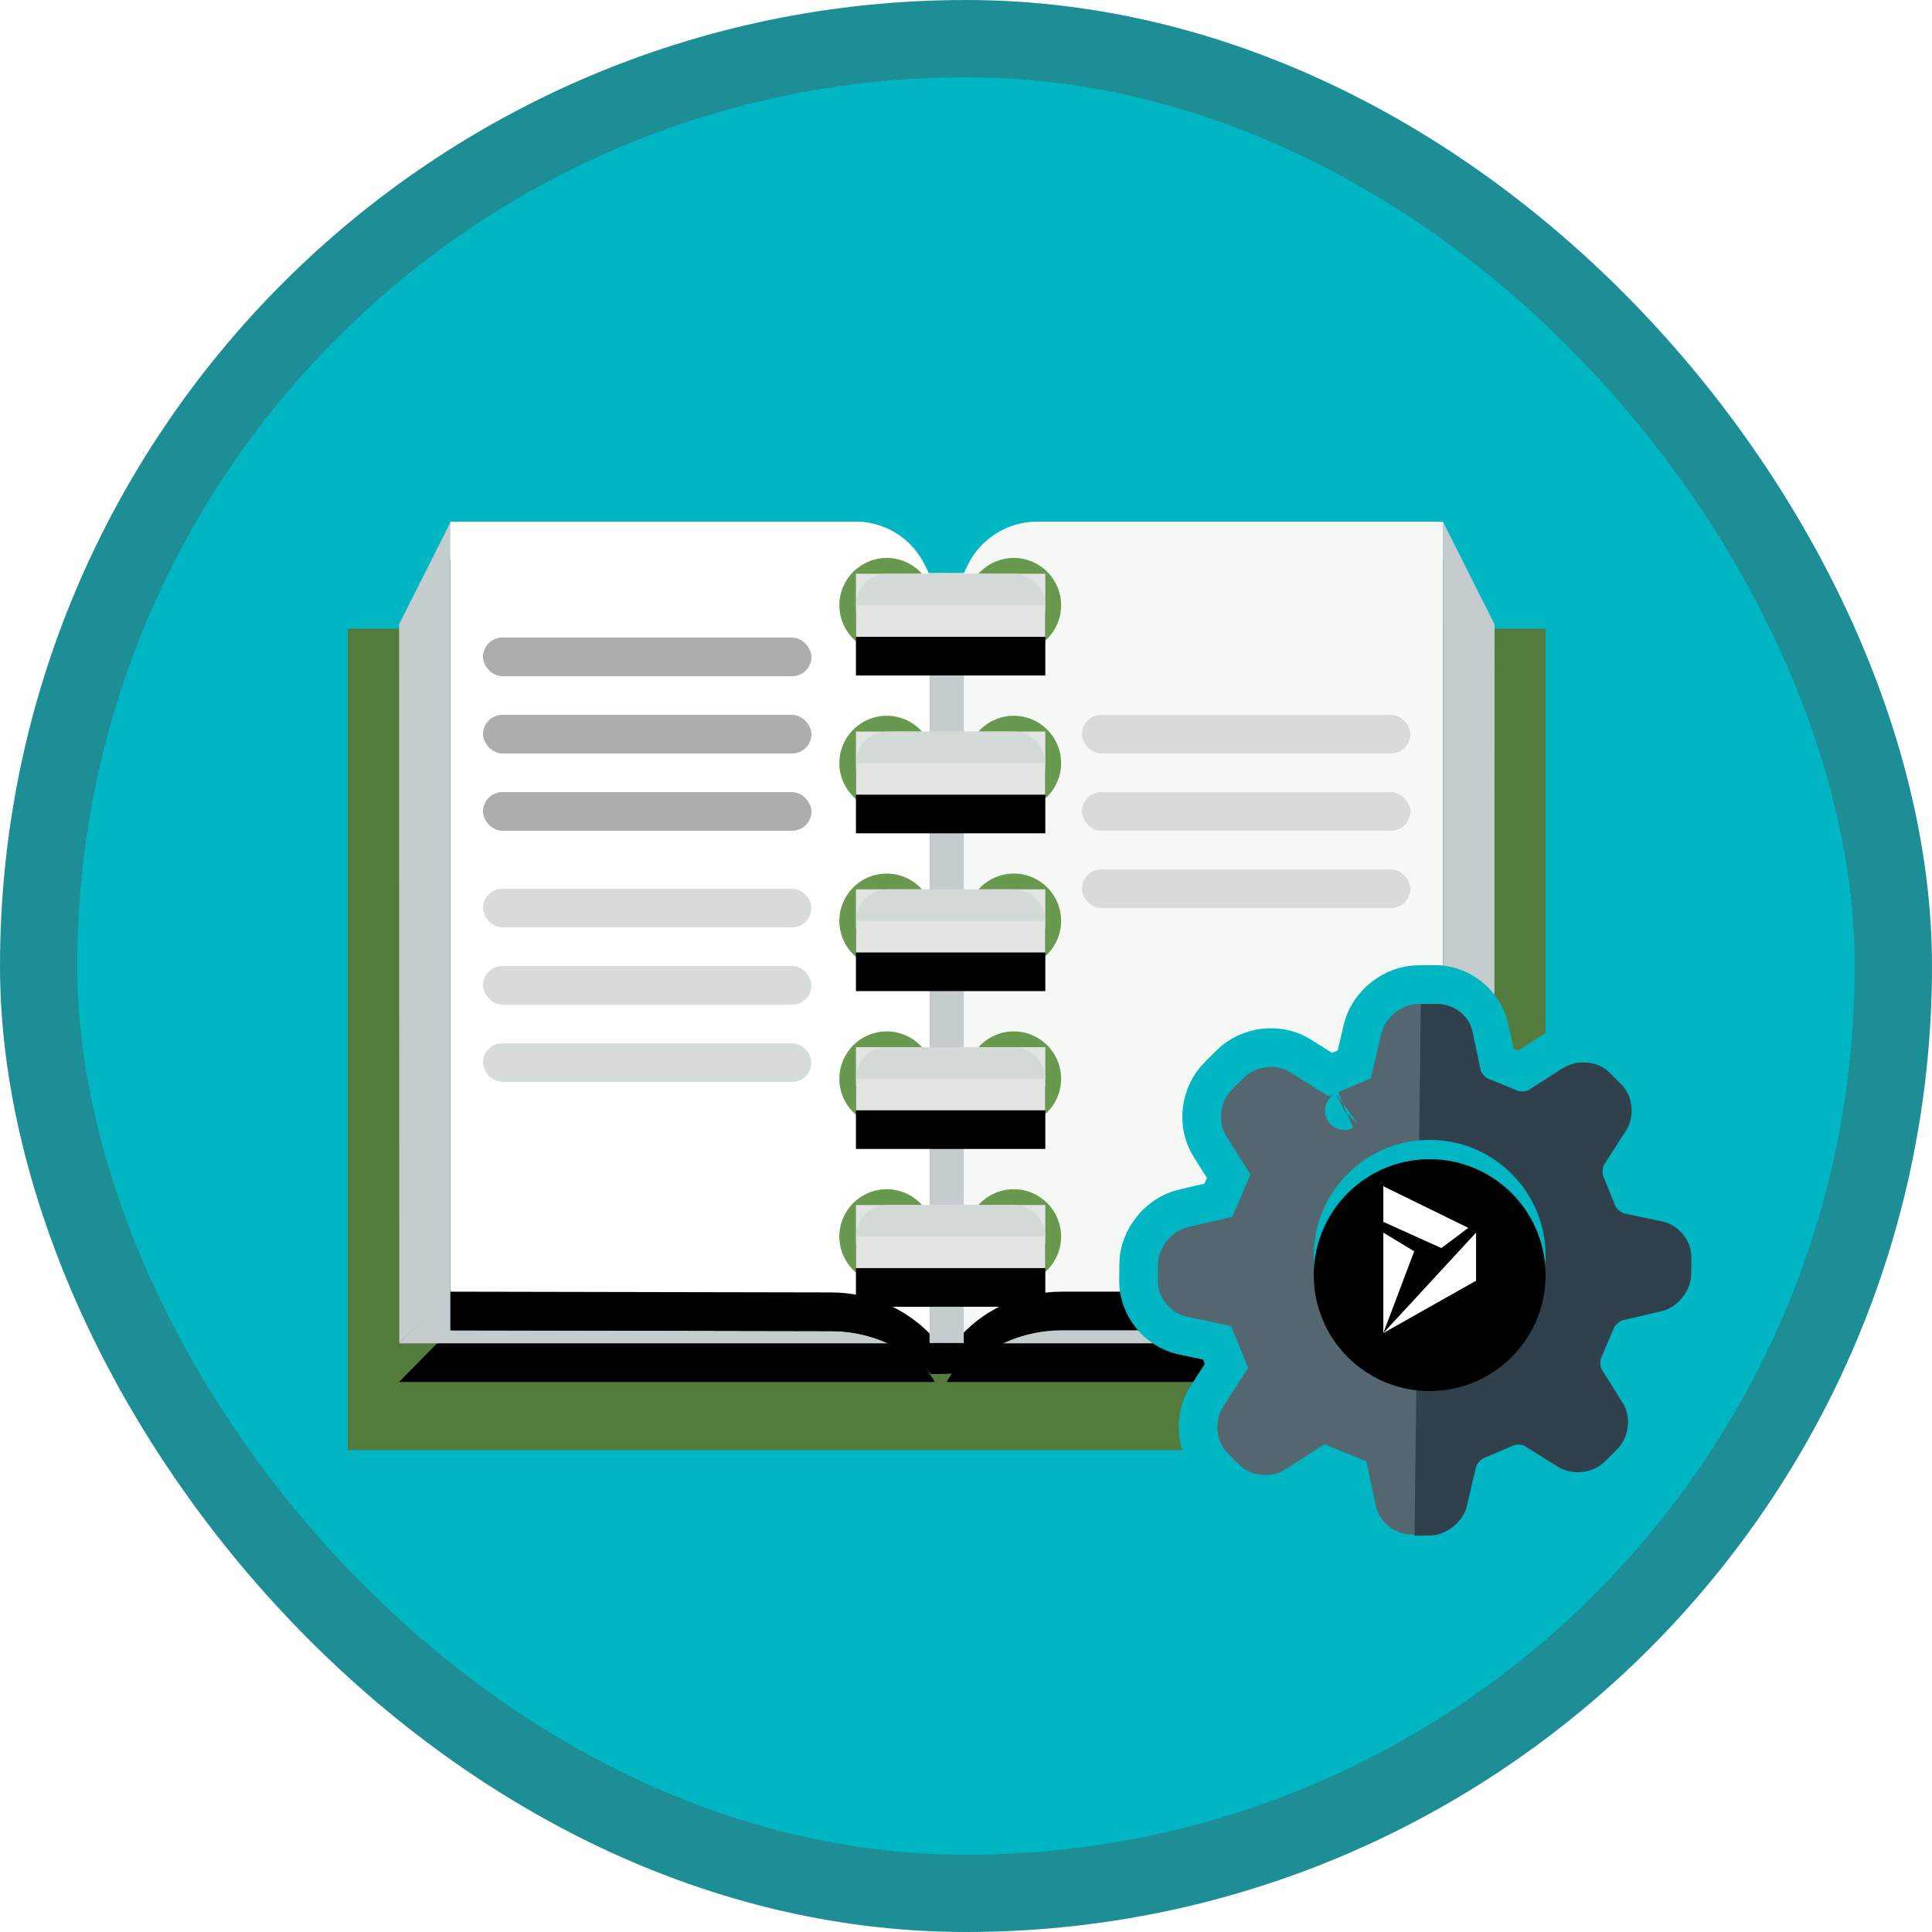 <?xml version="1.0" encoding="UTF-8"?>
<svg width="100px" height="100px" viewBox="0 0 100 100" version="1.1" xmlns="http://www.w3.org/2000/svg" xmlns:xlink="http://www.w3.org/1999/xlink">
    <!-- Generator: Sketch 55.2 (78181) - https://sketchapp.com -->
    <title>Use Journals in Microsoft Dynamics 365 Business Central/create-and-process-journal-entries-in-dynamics-365-business-central</title>
    <desc>Created with Sketch.</desc>
    <defs>
        <rect id="path-1" x="0" y="0" width="96" height="96" rx="48"></rect>
        <filter x="-6.5%" y="-9.3%" width="112.9%" height="118.5%" filterUnits="objectBoundingBox" id="filter-3">
            <feOffset dx="0" dy="2" in="SourceAlpha" result="shadowOffsetOuter1"></feOffset>
            <feColorMatrix values="0 0 0 0 0   0 0 0 0 0   0 0 0 0 0  0 0 0 0.1 0" type="matrix" in="shadowOffsetOuter1" result="shadowMatrixOuter1"></feColorMatrix>
            <feMerge>
                <feMergeNode in="shadowMatrixOuter1"></feMergeNode>
                <feMergeNode in="SourceGraphic"></feMergeNode>
            </feMerge>
        </filter>
        <path d="M59.392,42.531 C58.424,40.748 56.356,39.857 53.19,39.857 C50.023,39.857 43.505,39.857 33.634,39.857 L31,42.531 L59.392,42.531 Z" id="path-4"></path>
        <filter x="-3.5%" y="-37.4%" width="107.0%" height="249.6%" filterUnits="objectBoundingBox" id="filter-5">
            <feOffset dx="0" dy="2" in="SourceAlpha" result="shadowOffsetOuter1"></feOffset>
            <feColorMatrix values="0 0 0 0 0   0 0 0 0 0   0 0 0 0 0  0 0 0 0.1 0" type="matrix" in="shadowOffsetOuter1"></feColorMatrix>
        </filter>
        <path d="M30.381,42.531 C29.412,40.748 27.345,39.857 24.178,39.857 C21.012,39.857 14.716,39.857 5.291,39.857 L2.657,42.531 L30.381,42.531 Z" id="path-6"></path>
        <filter x="-3.6%" y="-37.4%" width="107.2%" height="249.6%" filterUnits="objectBoundingBox" id="filter-7">
            <feOffset dx="0" dy="2" in="SourceAlpha" result="shadowOffsetOuter1"></feOffset>
            <feColorMatrix values="0 0 0 0 0   0 0 0 0 0   0 0 0 0 0  0 0 0 0.1 0" type="matrix" in="shadowOffsetOuter1"></feColorMatrix>
        </filter>
        <path d="M5.314,7.10542736e-15 L26.272,7.10542736e-15 C27.805,9.0140899e-15 29.204,0.877 29.872,2.258 L30.073,2.673 C31.285,2.665 31.892,2.663 31.894,2.667 C31.895,2.668 31.944,2.562 32.041,2.348 C32.689,0.918 34.114,7.39380104e-15 35.684,7.10542736e-15 L56.686,7.10542736e-15 L56.686,39.857 L36.948,39.857 C34.988,39.857 33.115,40.666 31.771,42.093 L31.771,42.093 L30.189,42.117 C28.842,40.703 26.974,39.9 25.02,39.896 L5.314,39.857 L5.314,7.10542736e-15 Z" id="path-8"></path>
        <filter x="-1.9%" y="-2.4%" width="103.9%" height="109.5%" filterUnits="objectBoundingBox" id="filter-9">
            <feOffset dx="0" dy="2" in="SourceAlpha" result="shadowOffsetOuter1"></feOffset>
            <feColorMatrix values="0 0 0 0 0   0 0 0 0 0   0 0 0 0 0  0 0 0 0 0" type="matrix" in="shadowOffsetOuter1"></feColorMatrix>
        </filter>
        <path d="M5.314,7.10542736e-15 L26.272,7.10542736e-15 C27.805,6.8236714e-15 29.204,0.877 29.872,2.258 L30.073,2.673 C30.539,2.67 30.859,2.668 31.032,2.667 C31.416,2.665 31.409,15.811 31.009,42.104 L30.21,42.117 C28.863,40.703 26.995,39.9 25.042,39.896 L5.314,39.857 L5.314,7.10542736e-15 Z" id="path-10"></path>
        <filter x="-3.8%" y="-2.4%" width="107.7%" height="109.5%" filterUnits="objectBoundingBox" id="filter-11">
            <feOffset dx="0" dy="2" in="SourceAlpha" result="shadowOffsetOuter1"></feOffset>
            <feColorMatrix values="0 0 0 0 0   0 0 0 0 0   0 0 0 0 0  0 0 0 0 0" type="matrix" in="shadowOffsetOuter1"></feColorMatrix>
        </filter>
        <rect id="path-12" x="0.939" y="0.817" width="9.802" height="3.267"></rect>
        <filter x="-10.2%" y="-30.6%" width="120.4%" height="222.4%" filterUnits="objectBoundingBox" id="filter-13">
            <feOffset dx="0" dy="2" in="SourceAlpha" result="shadowOffsetOuter1"></feOffset>
            <feColorMatrix values="0 0 0 0 0   0 0 0 0 0   0 0 0 0 0  0 0 0 0.1 0" type="matrix" in="shadowOffsetOuter1"></feColorMatrix>
        </filter>
        <rect id="path-14" x="0.939" y="0.817" width="9.802" height="3.267"></rect>
        <filter x="-10.2%" y="-30.6%" width="120.4%" height="222.4%" filterUnits="objectBoundingBox" id="filter-15">
            <feOffset dx="0" dy="2" in="SourceAlpha" result="shadowOffsetOuter1"></feOffset>
            <feColorMatrix values="0 0 0 0 0   0 0 0 0 0   0 0 0 0 0  0 0 0 0.1 0" type="matrix" in="shadowOffsetOuter1"></feColorMatrix>
        </filter>
        <rect id="path-16" x="0.939" y="0.817" width="9.802" height="3.267"></rect>
        <filter x="-10.2%" y="-30.6%" width="120.4%" height="222.4%" filterUnits="objectBoundingBox" id="filter-17">
            <feOffset dx="0" dy="2" in="SourceAlpha" result="shadowOffsetOuter1"></feOffset>
            <feColorMatrix values="0 0 0 0 0   0 0 0 0 0   0 0 0 0 0  0 0 0 0.1 0" type="matrix" in="shadowOffsetOuter1"></feColorMatrix>
        </filter>
        <rect id="path-18" x="0.939" y="0.817" width="9.802" height="3.267"></rect>
        <filter x="-10.2%" y="-30.6%" width="120.4%" height="222.4%" filterUnits="objectBoundingBox" id="filter-19">
            <feOffset dx="0" dy="2" in="SourceAlpha" result="shadowOffsetOuter1"></feOffset>
            <feColorMatrix values="0 0 0 0 0   0 0 0 0 0   0 0 0 0 0  0 0 0 0.1 0" type="matrix" in="shadowOffsetOuter1"></feColorMatrix>
        </filter>
        <rect id="path-20" x="0.939" y="0.817" width="9.802" height="3.267"></rect>
        <filter x="-10.2%" y="-30.6%" width="120.4%" height="222.4%" filterUnits="objectBoundingBox" id="filter-21">
            <feOffset dx="0" dy="2" in="SourceAlpha" result="shadowOffsetOuter1"></feOffset>
            <feColorMatrix values="0 0 0 0 0   0 0 0 0 0   0 0 0 0 0  0 0 0 0.1 0" type="matrix" in="shadowOffsetOuter1"></feColorMatrix>
        </filter>
        <path d="M0.318,8.114 C2.081,8.114 3.509,6.384 3.509,4.25 L3.509,4.25 C3.509,2.116 2.081,0.386 0.318,0.386 L0.318,0.386 L0.318,8.114 Z" id="path-22"></path>
        <circle id="path-24" cx="6" cy="6" r="6"></circle>
        <filter x="-4.2%" y="-4.2%" width="108.3%" height="108.3%" filterUnits="objectBoundingBox" id="filter-25">
            <feOffset dx="0" dy="1" in="SourceAlpha" result="shadowOffsetInner1"></feOffset>
            <feComposite in="shadowOffsetInner1" in2="SourceAlpha" operator="arithmetic" k2="-1" k3="1" result="shadowInnerInner1"></feComposite>
            <feColorMatrix values="0 0 0 0 0   0 0 0 0 0   0 0 0 0 0  0 0 0 0.1 0" type="matrix" in="shadowInnerInner1"></feColorMatrix>
        </filter>
    </defs>
    <g id="Badges" stroke="none" stroke-width="1" fill="none" fill-rule="evenodd">
        <g id="Use-Journals-in-Microsoft-Dynamics-365-Business-Central" transform="translate(-50, -460)">
            <g id="Use-Journals-in-Microsoft-Dynamics-365-Business-Central/create-and-process-journal-entries-in-dynamics-365-business-central" transform="translate(50, 460)">
                <g id="Mask" transform="translate(2, 2)">
                    <mask id="mask-2" fill="white">
                        <use xlink:href="#path-1"></use>
                    </mask>
                    <use id="BG" fill="#01B6C3" xlink:href="#path-1"></use>
                    <g id="Group-3" mask="url(#mask-2)">
                        <g transform="translate(16, 25)">
                            <g id="open-journal" transform="translate(0, -0)">
                                <g id="Book" fill-rule="nonzero">
                                    <g id="Book-Cooer" filter="url(#filter-3)" transform="translate(0, 3.543)" fill="#547B3E">
                                        <rect id="Rectangle" x="0" y="0" width="62" height="42.514"></rect>
                                    </g>
                                    <g id="Bottom-Right-Pages" transform="translate(45.196, 41.194) scale(-1, 1) translate(-45.196, -41.194) ">
                                        <use fill="black" fill-opacity="1" filter="url(#filter-5)" xlink:href="#path-4"></use>
                                        <use fill="#C5CCCD" xlink:href="#path-4"></use>
                                    </g>
                                    <polygon id="Right-hand-Pages" fill="#C5CCCD" points="56.686 3.55271368e-15 56.686 39.863 59.348 42.519 59.357 5.314"></polygon>
                                    <g id="Bottom-Left-Pages">
                                        <use fill="black" fill-opacity="1" filter="url(#filter-7)" xlink:href="#path-6"></use>
                                        <use fill="#C5CCCD" xlink:href="#path-6"></use>
                                    </g>
                                    <polygon id="Left-hand-pages" fill="#C5CCCD" transform="translate(3.993, 21.26) scale(-1, 1) translate(-3.993, -21.26) " points="2.657 3.55271368e-15 2.657 39.863 5.319 42.519 5.328 5.314"></polygon>
                                    <g id="Right-Page">
                                        <use fill="black" fill-opacity="1" filter="url(#filter-9)" xlink:href="#path-8"></use>
                                        <use fill="#F5F8F5" xlink:href="#path-8"></use>
                                    </g>
                                    <g id="Left-Page">
                                        <use fill="black" fill-opacity="1" filter="url(#filter-11)" xlink:href="#path-10"></use>
                                        <use fill="#FFFFFE" xlink:href="#path-10"></use>
                                    </g>
                                    <rect id="Spine-Crease" fill="#C5CCCD" x="30.114" y="2.657" width="1.771" height="39.857"></rect>
                                </g>
                                <g id="Group" transform="translate(25.364, 1.879)" fill-rule="nonzero">
                                    <g id="Ring-5" transform="translate(0, 32.675)">
                                        <circle id="Oval" fill="#69994E" cx="9.108" cy="2.451" r="2.451"></circle>
                                        <circle id="Oval" fill="#69994E" cx="2.532" cy="2.451" r="2.451"></circle>
                                        <g id="Rectangle">
                                            <use fill="black" fill-opacity="1" filter="url(#filter-13)" xlink:href="#path-12"></use>
                                            <use fill="#E1E4E1" xlink:href="#path-12"></use>
                                        </g>
                                        <path d="M10.742,2.451 L0.939,2.451 C0.939,1.548 1.671,0.817 2.573,0.817 L9.108,0.817 C10.01,0.817 10.742,1.548 10.742,2.451 Z" id="Combined-Shape" fill="#D3DAD8"></path>
                                    </g>
                                    <g id="Ring-4" transform="translate(0, 24.506)">
                                        <circle id="Oval" fill="#69994E" cx="9.108" cy="2.451" r="2.451"></circle>
                                        <circle id="Oval" fill="#69994E" cx="2.532" cy="2.451" r="2.451"></circle>
                                        <g id="Rectangle">
                                            <use fill="black" fill-opacity="1" filter="url(#filter-15)" xlink:href="#path-14"></use>
                                            <use fill="#E1E4E1" xlink:href="#path-14"></use>
                                        </g>
                                        <path d="M10.742,2.451 L0.939,2.451 C0.939,1.548 1.671,0.817 2.573,0.817 L9.108,0.817 C10.01,0.817 10.742,1.548 10.742,2.451 Z" id="Combined-Shape" fill="#D3DAD8"></path>
                                    </g>
                                    <g id="Ring-3" transform="translate(0, 16.337)">
                                        <circle id="Oval" fill="#69994E" cx="9.108" cy="2.451" r="2.451"></circle>
                                        <circle id="Oval" fill="#69994E" cx="2.532" cy="2.451" r="2.451"></circle>
                                        <g id="Rectangle">
                                            <use fill="black" fill-opacity="1" filter="url(#filter-17)" xlink:href="#path-16"></use>
                                            <use fill="#E1E4E1" xlink:href="#path-16"></use>
                                        </g>
                                        <path d="M10.742,2.451 L0.939,2.451 C0.939,1.548 1.671,0.817 2.573,0.817 L9.108,0.817 C10.01,0.817 10.742,1.548 10.742,2.451 Z" id="Combined-Shape" fill="#D3DAD8"></path>
                                    </g>
                                    <g id="Ring-2" transform="translate(0, 8.169)">
                                        <circle id="Oval" fill="#69994E" cx="9.108" cy="2.451" r="2.451"></circle>
                                        <circle id="Oval" fill="#69994E" cx="2.532" cy="2.451" r="2.451"></circle>
                                        <g id="Rectangle">
                                            <use fill="black" fill-opacity="1" filter="url(#filter-19)" xlink:href="#path-18"></use>
                                            <use fill="#E1E4E1" xlink:href="#path-18"></use>
                                        </g>
                                        <path d="M10.742,2.451 L0.939,2.451 C0.939,1.548 1.671,0.817 2.573,0.817 L9.108,0.817 C10.01,0.817 10.742,1.548 10.742,2.451 Z" id="Combined-Shape" fill="#D3DAD8"></path>
                                    </g>
                                    <g id="Ring-1">
                                        <circle id="Oval" fill="#69994E" cx="9.108" cy="2.451" r="2.451"></circle>
                                        <circle id="Oval" fill="#69994E" cx="2.532" cy="2.451" r="2.451"></circle>
                                        <g id="Rectangle">
                                            <use fill="black" fill-opacity="1" filter="url(#filter-21)" xlink:href="#path-20"></use>
                                            <use fill="#E1E4E1" xlink:href="#path-20"></use>
                                        </g>
                                        <path d="M10.742,2.451 L0.939,2.451 C0.939,1.548 1.671,0.817 2.573,0.817 L9.108,0.817 C10.01,0.817 10.742,1.548 10.742,2.451 Z" id="Combined-Shape" fill="#D3DAD8"></path>
                                    </g>
                                </g>
                            </g>
                            <g id="Group-2" transform="translate(7, 6)">
                                <rect id="Rectangle" fill="#ACADAC" x="0" y="0" width="17" height="2" rx="1"></rect>
                                <rect id="Rectangle" fill="#ACADAC" x="0" y="4" width="17" height="2" rx="1"></rect>
                                <rect id="Rectangle" fill="#ACADAC" x="0" y="8" width="17" height="2" rx="1"></rect>
                            </g>
                            <g id="Group-2" transform="translate(7, 10)">
                                <rect id="Rectangle" fill="#D7DBDA" x="0" y="9" width="17" height="2" rx="1"></rect>
                                <rect id="Rectangle" fill="#D7DBDA" x="0" y="13" width="17" height="2" rx="1"></rect>
                                <rect id="Rectangle" fill="#D7DBDA" x="0" y="17" width="17" height="2" rx="1"></rect>
                                <rect id="Rectangle" fill="#D7DBDA" x="31" y="0" width="17" height="2" rx="1"></rect>
                                <rect id="Rectangle" fill="#D7DBDA" x="31" y="4" width="17" height="2" rx="1"></rect>
                                <rect id="Rectangle" fill="#D7DBDA" x="31" y="8" width="17" height="2" rx="1"></rect>
                            </g>
                        </g>
                    </g>
                    <g id="Gear" mask="url(#mask-2)">
                        <g transform="translate(51, 43)">
                            <circle id="Oval" fill="#01B6C3" fill-rule="nonzero" cx="20.488" cy="20.488" r="4.098"></circle>
                            <g id="Gear-1" stroke-width="1" fill="none" fill-rule="evenodd" transform="translate(21.049, 20.44) rotate(-45) translate(-21.049, -20.44) translate(6.707, 6.098)">
                                <path d="M17.235,14.249 C17.235,12.468 15.74,11.008 13.893,11.008 C12.046,11.008 10.552,12.468 10.552,14.249 C10.552,16.03 12.046,17.49 13.893,17.49 C15.74,17.49 17.235,16.03 17.235,14.249 Z M16.812,5.559 L16.808,5.557 C16.806,5.557 16.806,5.557 16.812,5.559 Z M4.967,17.071 C4.966,17.069 4.966,17.069 4.966,17.069 L4.967,17.071 Z M24.636,10.589 L26.47,10.987 C27.783,11.272 28.786,12.493 28.786,13.825 L28.786,14.673 C28.786,16.005 27.783,17.226 26.47,17.51 L24.636,17.908 L24.134,19.102 L25.129,20.629 C25.86,21.753 25.684,23.322 24.723,24.261 L24.109,24.861 C23.172,25.775 21.568,25.948 20.455,25.255 L18.867,24.268 L17.611,24.773 L17.207,26.55 C16.912,27.846 15.668,28.821 14.327,28.821 L13.459,28.821 C12.118,28.821 10.874,27.845 10.58,26.55 L10.175,24.773 L8.919,24.268 L7.33,25.255 C6.215,25.947 4.613,25.774 3.678,24.861 L3.063,24.261 C2.102,23.322 1.926,21.752 2.658,20.629 L3.652,19.102 L3.149,17.908 L1.315,17.51 C0.003,17.226 -1,16.004 -1,14.673 L-1,13.825 C-1,12.493 0.003,11.272 1.316,10.987 L3.149,10.589 L3.652,9.395 L2.658,7.869 C1.926,6.745 2.102,5.176 3.063,4.237 L3.677,3.637 C4.613,2.723 6.216,2.55 7.331,3.243 L8.919,4.23 L10.175,3.724 L10.58,1.947 C10.874,0.652 12.118,-0.323 13.459,-0.323 L14.327,-0.323 C15.668,-0.323 16.912,0.652 17.207,1.948 L17.611,3.725 L18.867,4.23 L20.456,3.243 C21.57,2.55 23.173,2.722 24.109,3.637 L24.723,4.237 C25.684,5.176 25.86,6.745 25.128,7.868 L24.134,9.395 L24.636,10.589 Z" id="Fill-376" stroke="#01B6C3" stroke-width="2" fill="#546670"></path>
                                <path d="M8.587,23.42 C8.646,23.383 8.784,23.343 8.948,23.343 C9.083,23.343 9.183,23.369 9.227,23.392 C9.25,23.403 9.273,23.414 9.297,23.424 L10.656,23.971 C10.678,23.979 10.699,23.987 10.722,23.994 C10.883,24.044 11.119,24.297 11.156,24.459 L11.607,26.439 C11.798,27.28 12.637,27.938 13.519,27.938 L14.391,27.938 C15.272,27.938 16.112,27.28 16.303,26.439 L16.754,24.459 C16.791,24.297 17.027,24.044 17.188,23.994 C17.211,23.987 17.232,23.979 17.254,23.971 L18.613,23.424 C18.637,23.414 18.66,23.403 18.683,23.392 C18.727,23.369 18.827,23.343 18.961,23.343 C19.125,23.343 19.264,23.383 19.322,23.42 L21.075,24.508 C21.802,24.962 22.904,24.841 23.512,24.248 L24.128,23.646 C24.751,23.037 24.869,21.991 24.396,21.264 L23.281,19.553 C23.19,19.413 23.175,19.075 23.253,18.928 C23.265,18.906 23.276,18.883 23.285,18.86 L23.845,17.532 C23.854,17.511 23.862,17.49 23.869,17.468 C23.92,17.31 24.179,17.08 24.346,17.043 L26.372,16.603 C27.233,16.417 27.907,15.596 27.907,14.735 L27.907,13.884 C27.907,13.022 27.233,12.202 26.373,12.016 L24.345,11.575 C24.179,11.539 23.92,11.31 23.869,11.151 C23.862,11.129 23.854,11.108 23.845,11.087 L23.285,9.759 C23.276,9.736 23.265,9.713 23.253,9.691 C23.175,9.544 23.19,9.206 23.281,9.066 L24.396,7.354 C24.869,6.628 24.704,5.629 24.081,5.02 L23.505,4.458 L16.845,10.963 C17.635,11.735 18.315,13.135 18.315,14.31 C18.315,16.658 16.359,18.568 13.955,18.568 C12.753,18.568 11.447,17.78 10.657,17.009 L3.822,23.685 L4.398,24.248 C5.005,24.841 6.105,24.962 6.835,24.509 L8.587,23.42 Z" id="Fill-377" fill="#30404D"></path>
                            </g>
                            <g id="Gear-2" stroke-width="1" fill="none" fill-rule="evenodd" transform="translate(16.39, 16.39)">
                                <path d="M4.384,8.124 C6.805,8.124 8.767,6.306 8.767,4.062 C8.767,1.818 6.805,0 4.384,0 C1.963,0 0,1.818 0,4.062 C0,6.306 1.963,8.124 4.384,8.124 Z" id="Stroke-4" stroke="#30404D"></path>
                                <g id="Group-8" transform="translate(4.782, 0)">
                                    <mask id="mask-23" fill="white">
                                        <use xlink:href="#path-22"></use>
                                    </mask>
                                    <g id="Clip-7"></g>
                                    <polygon id="Stroke-6" stroke="#C4C4C4" mask="url(#mask-23)" points="-6.062 11.977 6.7 11.977 6.7 -3.477 -6.062 -3.477"></polygon>
                                </g>
                                <path d="M3.985,8.124 C6.187,8.124 7.97,6.306 7.97,4.062 C7.97,1.818 6.187,0 3.985,0" id="Stroke-9" stroke="#546670"></path>
                            </g>
                        </g>
                    </g>
                    <g id="dynamics" mask="url(#mask-2)">
                        <g transform="translate(66, 57)">
                            <g id="Oval" fill-rule="nonzero">
                                <use fill="#01B6C3" xlink:href="#path-24"></use>
                                <use fill="black" fill-opacity="1" filter="url(#filter-25)" xlink:href="#path-24"></use>
                            </g>
                            <g id="Dynamics-icon" stroke-width="1" fill-rule="evenodd" transform="translate(3.6, 2.4)">
                                <polygon id="Path" fill="#FFFFFF" points="0 7.6 1.6 3.367 0 2.4"></polygon>
                                <polygon id="Path" fill="#FFFFFF" points="4.8 4.889 4.8 2.4 0 7.6"></polygon>
                                <polygon id="Path" fill="#FFFFFF" points="0 0 0 1.843 3.004 3.2 4.4 2.154"></polygon>
                            </g>
                        </g>
                    </g>
                </g>
                <g id="Dynamic-Border" stroke="#1D8E96" stroke-width="4">
                    <rect id="Azure-Border" x="2" y="2" width="96" height="96" rx="48"></rect>
                </g>
            </g>
        </g>
    </g>
</svg>